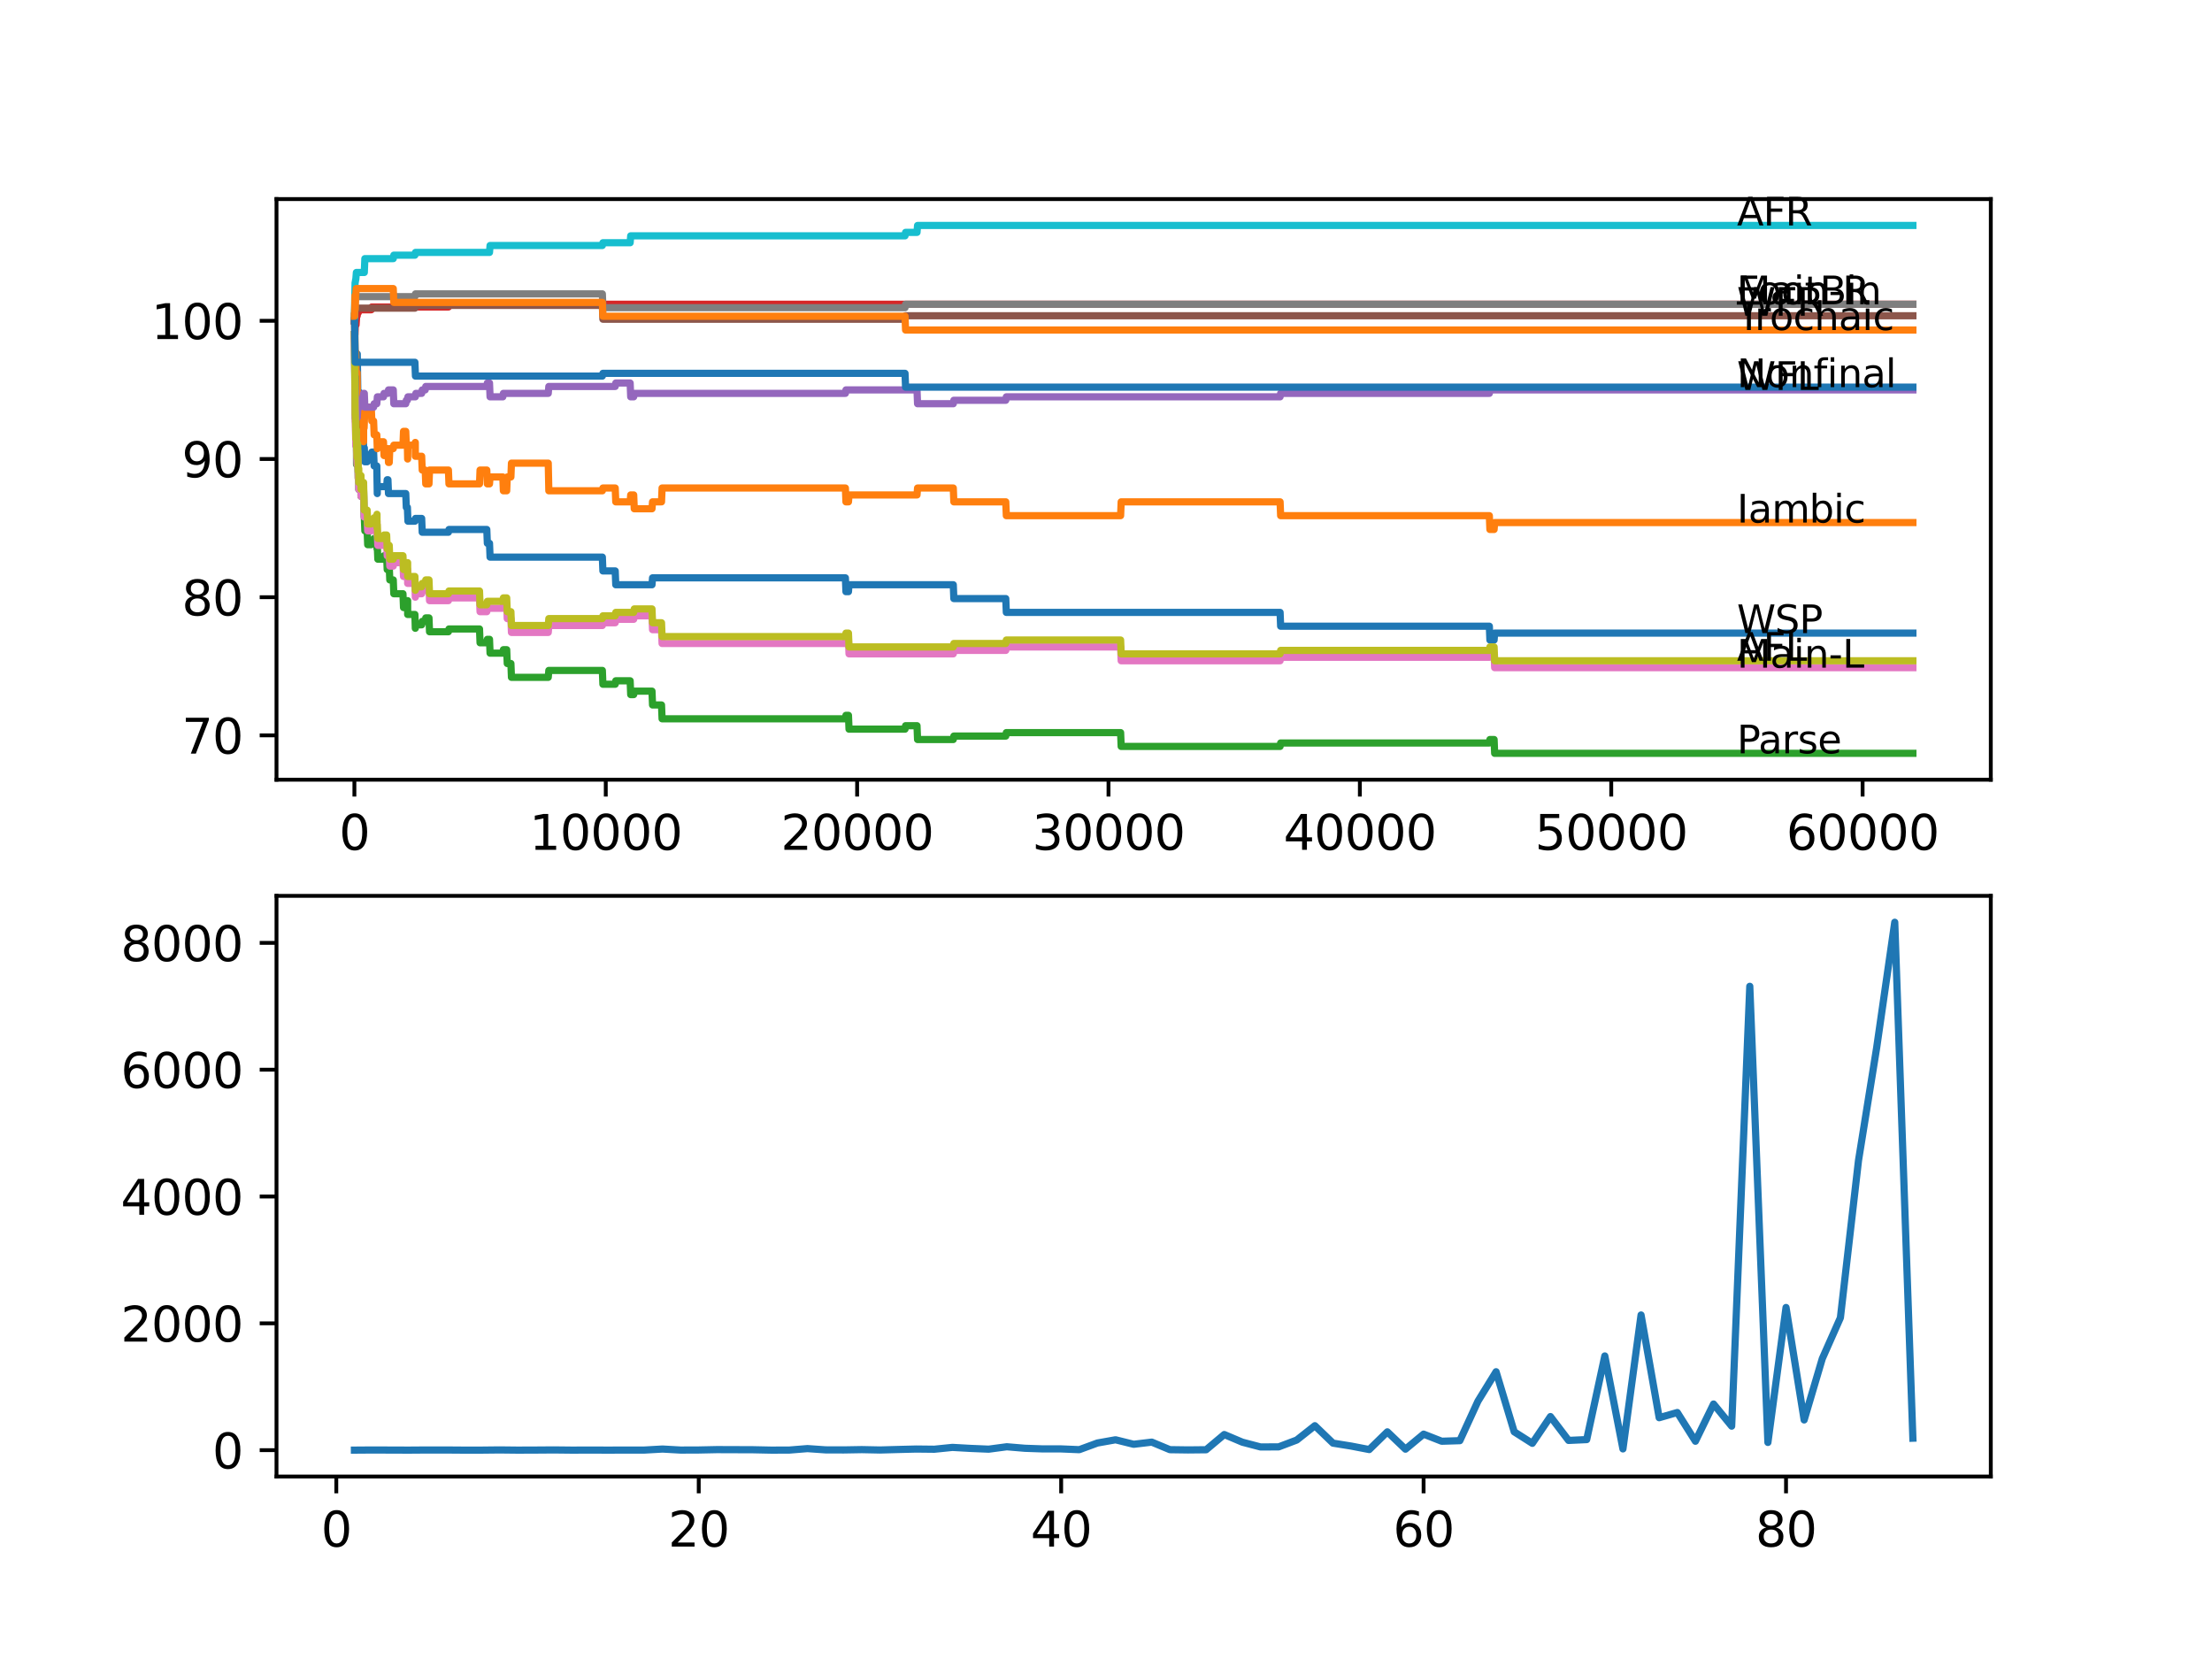 <?xml version="1.0" encoding="utf-8" standalone="no"?>
<!DOCTYPE svg PUBLIC "-//W3C//DTD SVG 1.1//EN"
  "http://www.w3.org/Graphics/SVG/1.1/DTD/svg11.dtd">
<svg xmlns:xlink="http://www.w3.org/1999/xlink" width="460.8pt" height="345.6pt" viewBox="0 0 460.8 345.6" xmlns="http://www.w3.org/2000/svg" version="1.1">
 <defs>
  <style type="text/css">*{stroke-linejoin: round; stroke-linecap: butt}</style>
 </defs>
 <g id="figure_1">
  <g id="patch_1">
   <path d="M 0 345.6 
L 460.8 345.6 
L 460.8 0 
L 0 0 
z
" style="fill: #ffffff"/>
  </g>
  <g id="axes_1">
   <g id="patch_2">
    <path d="M 57.6 162.432 
L 414.72 162.432 
L 414.72 41.472 
L 57.6 41.472 
z
" style="fill: #ffffff"/>
   </g>
   <g id="matplotlib.axis_1">
    <g id="xtick_1">
     <g id="line2d_1">
      <defs>
       <path id="m83207aaf78" d="M 0 0 
L 0 3.5 
" style="stroke: #000000; stroke-width: 0.8"/>
      </defs>
      <g>
       <use xlink:href="#m83207aaf78" x="73.827" y="162.432" style="stroke: #000000; stroke-width: 0.8"/>
      </g>
     </g>
     <g id="text_1">
      <!-- 0 -->
      <g transform="translate(70.646 177.03)scale(0.1 -0.1)">
       <defs>
        <path id="DejaVuSans-30" d="M 2034 4250 
Q 1547 4250 1301 3770 
Q 1056 3291 1056 2328 
Q 1056 1369 1301 889 
Q 1547 409 2034 409 
Q 2525 409 2770 889 
Q 3016 1369 3016 2328 
Q 3016 3291 2770 3770 
Q 2525 4250 2034 4250 
z
M 2034 4750 
Q 2819 4750 3233 4129 
Q 3647 3509 3647 2328 
Q 3647 1150 3233 529 
Q 2819 -91 2034 -91 
Q 1250 -91 836 529 
Q 422 1150 422 2328 
Q 422 3509 836 4129 
Q 1250 4750 2034 4750 
z
" transform="scale(0.016)"/>
       </defs>
       <use xlink:href="#DejaVuSans-30"/>
      </g>
     </g>
    </g>
    <g id="xtick_2">
     <g id="line2d_2">
      <g>
       <use xlink:href="#m83207aaf78" x="126.192" y="162.432" style="stroke: #000000; stroke-width: 0.8"/>
      </g>
     </g>
     <g id="text_2">
      <!-- 10000 -->
      <g transform="translate(110.286 177.03)scale(0.1 -0.1)">
       <defs>
        <path id="DejaVuSans-31" d="M 794 531 
L 1825 531 
L 1825 4091 
L 703 3866 
L 703 4441 
L 1819 4666 
L 2450 4666 
L 2450 531 
L 3481 531 
L 3481 0 
L 794 0 
L 794 531 
z
" transform="scale(0.016)"/>
       </defs>
       <use xlink:href="#DejaVuSans-31"/>
       <use xlink:href="#DejaVuSans-30" x="63.623"/>
       <use xlink:href="#DejaVuSans-30" x="127.246"/>
       <use xlink:href="#DejaVuSans-30" x="190.869"/>
       <use xlink:href="#DejaVuSans-30" x="254.492"/>
      </g>
     </g>
    </g>
    <g id="xtick_3">
     <g id="line2d_3">
      <g>
       <use xlink:href="#m83207aaf78" x="178.556" y="162.432" style="stroke: #000000; stroke-width: 0.8"/>
      </g>
     </g>
     <g id="text_3">
      <!-- 20000 -->
      <g transform="translate(162.65 177.03)scale(0.1 -0.1)">
       <defs>
        <path id="DejaVuSans-32" d="M 1228 531 
L 3431 531 
L 3431 0 
L 469 0 
L 469 531 
Q 828 903 1448 1529 
Q 2069 2156 2228 2338 
Q 2531 2678 2651 2914 
Q 2772 3150 2772 3378 
Q 2772 3750 2511 3984 
Q 2250 4219 1831 4219 
Q 1534 4219 1204 4116 
Q 875 4013 500 3803 
L 500 4441 
Q 881 4594 1212 4672 
Q 1544 4750 1819 4750 
Q 2544 4750 2975 4387 
Q 3406 4025 3406 3419 
Q 3406 3131 3298 2873 
Q 3191 2616 2906 2266 
Q 2828 2175 2409 1742 
Q 1991 1309 1228 531 
z
" transform="scale(0.016)"/>
       </defs>
       <use xlink:href="#DejaVuSans-32"/>
       <use xlink:href="#DejaVuSans-30" x="63.623"/>
       <use xlink:href="#DejaVuSans-30" x="127.246"/>
       <use xlink:href="#DejaVuSans-30" x="190.869"/>
       <use xlink:href="#DejaVuSans-30" x="254.492"/>
      </g>
     </g>
    </g>
    <g id="xtick_4">
     <g id="line2d_4">
      <g>
       <use xlink:href="#m83207aaf78" x="230.921" y="162.432" style="stroke: #000000; stroke-width: 0.8"/>
      </g>
     </g>
     <g id="text_4">
      <!-- 30000 -->
      <g transform="translate(215.015 177.03)scale(0.1 -0.1)">
       <defs>
        <path id="DejaVuSans-33" d="M 2597 2516 
Q 3050 2419 3304 2112 
Q 3559 1806 3559 1356 
Q 3559 666 3084 287 
Q 2609 -91 1734 -91 
Q 1441 -91 1130 -33 
Q 819 25 488 141 
L 488 750 
Q 750 597 1062 519 
Q 1375 441 1716 441 
Q 2309 441 2620 675 
Q 2931 909 2931 1356 
Q 2931 1769 2642 2001 
Q 2353 2234 1838 2234 
L 1294 2234 
L 1294 2753 
L 1863 2753 
Q 2328 2753 2575 2939 
Q 2822 3125 2822 3475 
Q 2822 3834 2567 4026 
Q 2313 4219 1838 4219 
Q 1578 4219 1281 4162 
Q 984 4106 628 3988 
L 628 4550 
Q 988 4650 1302 4700 
Q 1616 4750 1894 4750 
Q 2613 4750 3031 4423 
Q 3450 4097 3450 3541 
Q 3450 3153 3228 2886 
Q 3006 2619 2597 2516 
z
" transform="scale(0.016)"/>
       </defs>
       <use xlink:href="#DejaVuSans-33"/>
       <use xlink:href="#DejaVuSans-30" x="63.623"/>
       <use xlink:href="#DejaVuSans-30" x="127.246"/>
       <use xlink:href="#DejaVuSans-30" x="190.869"/>
       <use xlink:href="#DejaVuSans-30" x="254.492"/>
      </g>
     </g>
    </g>
    <g id="xtick_5">
     <g id="line2d_5">
      <g>
       <use xlink:href="#m83207aaf78" x="283.285" y="162.432" style="stroke: #000000; stroke-width: 0.8"/>
      </g>
     </g>
     <g id="text_5">
      <!-- 40000 -->
      <g transform="translate(267.379 177.03)scale(0.1 -0.1)">
       <defs>
        <path id="DejaVuSans-34" d="M 2419 4116 
L 825 1625 
L 2419 1625 
L 2419 4116 
z
M 2253 4666 
L 3047 4666 
L 3047 1625 
L 3713 1625 
L 3713 1100 
L 3047 1100 
L 3047 0 
L 2419 0 
L 2419 1100 
L 313 1100 
L 313 1709 
L 2253 4666 
z
" transform="scale(0.016)"/>
       </defs>
       <use xlink:href="#DejaVuSans-34"/>
       <use xlink:href="#DejaVuSans-30" x="63.623"/>
       <use xlink:href="#DejaVuSans-30" x="127.246"/>
       <use xlink:href="#DejaVuSans-30" x="190.869"/>
       <use xlink:href="#DejaVuSans-30" x="254.492"/>
      </g>
     </g>
    </g>
    <g id="xtick_6">
     <g id="line2d_6">
      <g>
       <use xlink:href="#m83207aaf78" x="335.65" y="162.432" style="stroke: #000000; stroke-width: 0.8"/>
      </g>
     </g>
     <g id="text_6">
      <!-- 50000 -->
      <g transform="translate(319.744 177.03)scale(0.1 -0.1)">
       <defs>
        <path id="DejaVuSans-35" d="M 691 4666 
L 3169 4666 
L 3169 4134 
L 1269 4134 
L 1269 2991 
Q 1406 3038 1543 3061 
Q 1681 3084 1819 3084 
Q 2600 3084 3056 2656 
Q 3513 2228 3513 1497 
Q 3513 744 3044 326 
Q 2575 -91 1722 -91 
Q 1428 -91 1123 -41 
Q 819 9 494 109 
L 494 744 
Q 775 591 1075 516 
Q 1375 441 1709 441 
Q 2250 441 2565 725 
Q 2881 1009 2881 1497 
Q 2881 1984 2565 2268 
Q 2250 2553 1709 2553 
Q 1456 2553 1204 2497 
Q 953 2441 691 2322 
L 691 4666 
z
" transform="scale(0.016)"/>
       </defs>
       <use xlink:href="#DejaVuSans-35"/>
       <use xlink:href="#DejaVuSans-30" x="63.623"/>
       <use xlink:href="#DejaVuSans-30" x="127.246"/>
       <use xlink:href="#DejaVuSans-30" x="190.869"/>
       <use xlink:href="#DejaVuSans-30" x="254.492"/>
      </g>
     </g>
    </g>
    <g id="xtick_7">
     <g id="line2d_7">
      <g>
       <use xlink:href="#m83207aaf78" x="388.014" y="162.432" style="stroke: #000000; stroke-width: 0.8"/>
      </g>
     </g>
     <g id="text_7">
      <!-- 60000 -->
      <g transform="translate(372.108 177.03)scale(0.1 -0.1)">
       <defs>
        <path id="DejaVuSans-36" d="M 2113 2584 
Q 1688 2584 1439 2293 
Q 1191 2003 1191 1497 
Q 1191 994 1439 701 
Q 1688 409 2113 409 
Q 2538 409 2786 701 
Q 3034 994 3034 1497 
Q 3034 2003 2786 2293 
Q 2538 2584 2113 2584 
z
M 3366 4563 
L 3366 3988 
Q 3128 4100 2886 4159 
Q 2644 4219 2406 4219 
Q 1781 4219 1451 3797 
Q 1122 3375 1075 2522 
Q 1259 2794 1537 2939 
Q 1816 3084 2150 3084 
Q 2853 3084 3261 2657 
Q 3669 2231 3669 1497 
Q 3669 778 3244 343 
Q 2819 -91 2113 -91 
Q 1303 -91 875 529 
Q 447 1150 447 2328 
Q 447 3434 972 4092 
Q 1497 4750 2381 4750 
Q 2619 4750 2861 4703 
Q 3103 4656 3366 4563 
z
" transform="scale(0.016)"/>
       </defs>
       <use xlink:href="#DejaVuSans-36"/>
       <use xlink:href="#DejaVuSans-30" x="63.623"/>
       <use xlink:href="#DejaVuSans-30" x="127.246"/>
       <use xlink:href="#DejaVuSans-30" x="190.869"/>
       <use xlink:href="#DejaVuSans-30" x="254.492"/>
      </g>
     </g>
    </g>
   </g>
   <g id="matplotlib.axis_2">
    <g id="ytick_1">
     <g id="line2d_8">
      <defs>
       <path id="m2ca519c898" d="M 0 0 
L -3.5 0 
" style="stroke: #000000; stroke-width: 0.8"/>
      </defs>
      <g>
       <use xlink:href="#m2ca519c898" x="57.6" y="153.192" style="stroke: #000000; stroke-width: 0.8"/>
      </g>
     </g>
     <g id="text_8">
      <!-- 70 -->
      <g transform="translate(37.875 156.991)scale(0.1 -0.1)">
       <defs>
        <path id="DejaVuSans-37" d="M 525 4666 
L 3525 4666 
L 3525 4397 
L 1831 0 
L 1172 0 
L 2766 4134 
L 525 4134 
L 525 4666 
z
" transform="scale(0.016)"/>
       </defs>
       <use xlink:href="#DejaVuSans-37"/>
       <use xlink:href="#DejaVuSans-30" x="63.623"/>
      </g>
     </g>
    </g>
    <g id="ytick_2">
     <g id="line2d_9">
      <g>
       <use xlink:href="#m2ca519c898" x="57.6" y="124.405" style="stroke: #000000; stroke-width: 0.8"/>
      </g>
     </g>
     <g id="text_9">
      <!-- 80 -->
      <g transform="translate(37.875 128.205)scale(0.1 -0.1)">
       <defs>
        <path id="DejaVuSans-38" d="M 2034 2216 
Q 1584 2216 1326 1975 
Q 1069 1734 1069 1313 
Q 1069 891 1326 650 
Q 1584 409 2034 409 
Q 2484 409 2743 651 
Q 3003 894 3003 1313 
Q 3003 1734 2745 1975 
Q 2488 2216 2034 2216 
z
M 1403 2484 
Q 997 2584 770 2862 
Q 544 3141 544 3541 
Q 544 4100 942 4425 
Q 1341 4750 2034 4750 
Q 2731 4750 3128 4425 
Q 3525 4100 3525 3541 
Q 3525 3141 3298 2862 
Q 3072 2584 2669 2484 
Q 3125 2378 3379 2068 
Q 3634 1759 3634 1313 
Q 3634 634 3220 271 
Q 2806 -91 2034 -91 
Q 1263 -91 848 271 
Q 434 634 434 1313 
Q 434 1759 690 2068 
Q 947 2378 1403 2484 
z
M 1172 3481 
Q 1172 3119 1398 2916 
Q 1625 2713 2034 2713 
Q 2441 2713 2670 2916 
Q 2900 3119 2900 3481 
Q 2900 3844 2670 4047 
Q 2441 4250 2034 4250 
Q 1625 4250 1398 4047 
Q 1172 3844 1172 3481 
z
" transform="scale(0.016)"/>
       </defs>
       <use xlink:href="#DejaVuSans-38"/>
       <use xlink:href="#DejaVuSans-30" x="63.623"/>
      </g>
     </g>
    </g>
    <g id="ytick_3">
     <g id="line2d_10">
      <g>
       <use xlink:href="#m2ca519c898" x="57.6" y="95.619" style="stroke: #000000; stroke-width: 0.8"/>
      </g>
     </g>
     <g id="text_10">
      <!-- 90 -->
      <g transform="translate(37.875 99.418)scale(0.1 -0.1)">
       <defs>
        <path id="DejaVuSans-39" d="M 703 97 
L 703 672 
Q 941 559 1184 500 
Q 1428 441 1663 441 
Q 2288 441 2617 861 
Q 2947 1281 2994 2138 
Q 2813 1869 2534 1725 
Q 2256 1581 1919 1581 
Q 1219 1581 811 2004 
Q 403 2428 403 3163 
Q 403 3881 828 4315 
Q 1253 4750 1959 4750 
Q 2769 4750 3195 4129 
Q 3622 3509 3622 2328 
Q 3622 1225 3098 567 
Q 2575 -91 1691 -91 
Q 1453 -91 1209 -44 
Q 966 3 703 97 
z
M 1959 2075 
Q 2384 2075 2632 2365 
Q 2881 2656 2881 3163 
Q 2881 3666 2632 3958 
Q 2384 4250 1959 4250 
Q 1534 4250 1286 3958 
Q 1038 3666 1038 3163 
Q 1038 2656 1286 2365 
Q 1534 2075 1959 2075 
z
" transform="scale(0.016)"/>
       </defs>
       <use xlink:href="#DejaVuSans-39"/>
       <use xlink:href="#DejaVuSans-30" x="63.623"/>
      </g>
     </g>
    </g>
    <g id="ytick_4">
     <g id="line2d_11">
      <g>
       <use xlink:href="#m2ca519c898" x="57.6" y="66.833" style="stroke: #000000; stroke-width: 0.8"/>
      </g>
     </g>
     <g id="text_11">
      <!-- 100 -->
      <g transform="translate(31.512 70.632)scale(0.1 -0.1)">
       <use xlink:href="#DejaVuSans-31"/>
       <use xlink:href="#DejaVuSans-30" x="63.623"/>
       <use xlink:href="#DejaVuSans-30" x="127.246"/>
      </g>
     </g>
    </g>
   </g>
   <g id="line2d_12">
    <path d="M 73.833 69.711 
L 73.88 69.711 
L 74 76.332 
L 74.1 76.332 
L 74.126 73.454 
L 74.21 75.756 
L 74.252 75.756 
L 74.377 73.741 
L 74.424 73.741 
L 74.55 82.377 
L 74.66 82.377 
L 74.775 81.802 
L 74.969 81.802 
L 75.084 84.68 
L 75.116 84.68 
L 75.231 87.559 
L 75.482 87.559 
L 75.597 90.437 
L 75.639 90.437 
L 75.755 93.316 
L 75.891 93.316 
L 76.006 96.195 
L 76.482 96.195 
L 76.598 94.755 
L 77.341 94.755 
L 77.456 94.18 
L 77.828 94.18 
L 77.943 97.058 
L 78.493 97.058 
L 78.593 102.816 
L 78.608 101.376 
L 80.546 101.376 
L 80.661 99.937 
L 80.813 99.937 
L 80.928 102.816 
L 84.526 102.816 
L 84.641 105.694 
L 84.866 105.694 
L 84.981 108.573 
L 86.432 108.573 
L 86.547 107.997 
L 87.84 107.997 
L 87.955 110.876 
L 93.412 110.876 
L 93.527 110.3 
L 101.408 110.3 
L 101.523 113.179 
L 101.973 113.179 
L 102.089 116.057 
L 125.48 116.057 
L 125.595 118.936 
L 128.161 118.936 
L 128.276 121.815 
L 135.822 121.815 
L 135.937 120.375 
L 176.111 120.375 
L 176.226 123.254 
L 176.75 123.254 
L 176.865 121.815 
L 198.586 121.815 
L 198.701 124.693 
L 209.52 124.693 
L 209.635 127.572 
L 266.665 127.572 
L 266.78 130.45 
L 310.258 130.45 
L 310.374 133.329 
L 311.248 133.329 
L 311.363 131.89 
L 398.487 131.89 
L 398.487 131.89 
" clip-path="url(#pcefc996913)" style="fill: none; stroke: #1f77b4; stroke-width: 1.5; stroke-linecap: square"/>
   </g>
   <g id="line2d_13">
    <path d="M 73.833 66.833 
L 73.864 65.393 
L 73.901 71.151 
L 73.927 68.272 
L 73.979 76.908 
L 74.042 73.31 
L 74.1 73.31 
L 74.22 79.067 
L 74.252 79.067 
L 74.257 81.946 
L 74.273 77.628 
L 74.356 77.628 
L 74.398 77.628 
L 74.508 89.142 
L 74.524 86.263 
L 74.566 86.263 
L 74.66 83.385 
L 74.676 86.263 
L 74.739 86.263 
L 74.854 83.385 
L 74.969 83.385 
L 75.084 86.263 
L 75.116 86.263 
L 75.199 89.142 
L 75.226 86.263 
L 75.482 86.263 
L 75.597 89.142 
L 75.639 89.142 
L 75.744 92.021 
L 75.749 89.142 
L 75.849 89.142 
L 75.964 86.263 
L 76.482 86.263 
L 76.598 84.824 
L 77.341 84.824 
L 77.456 87.703 
L 77.828 87.703 
L 77.943 90.581 
L 78.493 90.581 
L 78.593 93.46 
L 78.603 92.021 
L 79.886 92.021 
L 80.001 94.899 
L 80.546 94.899 
L 80.661 93.46 
L 80.813 93.46 
L 80.928 96.339 
L 81.085 96.339 
L 81.2 93.46 
L 81.923 93.46 
L 82.038 92.74 
L 83.944 92.74 
L 84.06 89.862 
L 84.526 89.862 
L 84.641 92.74 
L 84.866 92.74 
L 84.918 95.619 
L 84.976 92.74 
L 86.432 92.74 
L 86.515 92.165 
L 86.521 95.043 
L 87.84 95.043 
L 87.955 97.922 
L 88.579 97.922 
L 88.694 100.801 
L 89.364 100.801 
L 89.479 97.922 
L 93.412 97.922 
L 93.527 100.801 
L 99.889 100.801 
L 100.004 97.922 
L 101.408 97.922 
L 101.523 100.801 
L 101.973 100.801 
L 102.089 99.361 
L 104.749 99.361 
L 104.864 102.24 
L 105.555 102.24 
L 105.67 99.361 
L 106.43 99.361 
L 106.545 96.483 
L 114.211 96.483 
L 114.331 102.24 
L 125.48 102.24 
L 125.595 101.664 
L 128.161 101.664 
L 128.276 104.543 
L 131.271 104.543 
L 131.387 103.103 
L 132.01 103.103 
L 132.125 105.982 
L 135.822 105.982 
L 135.937 104.543 
L 137.806 104.543 
L 137.922 101.664 
L 176.111 101.664 
L 176.226 104.543 
L 176.75 104.543 
L 176.865 103.103 
L 191.03 103.103 
L 191.145 101.664 
L 198.586 101.664 
L 198.701 104.543 
L 209.52 104.543 
L 209.635 107.421 
L 233.445 107.421 
L 233.56 104.543 
L 266.665 104.543 
L 266.78 107.421 
L 310.258 107.421 
L 310.374 110.3 
L 311.248 110.3 
L 311.363 108.861 
L 398.487 108.861 
L 398.487 108.861 
" clip-path="url(#pcefc996913)" style="fill: none; stroke: #ff7f0e; stroke-width: 1.5; stroke-linecap: square"/>
   </g>
   <g id="line2d_14">
    <path d="M 73.833 69.711 
L 73.927 80.506 
L 73.958 79.211 
L 73.969 79.211 
L 73.979 78.491 
L 74.011 87.127 
L 74.021 87.127 
L 74.11 87.127 
L 74.173 92.884 
L 74.225 91.589 
L 74.252 91.589 
L 74.257 91.013 
L 74.273 96.77 
L 74.314 96.77 
L 74.398 96.77 
L 74.508 93.892 
L 74.629 99.649 
L 74.66 99.649 
L 74.739 99.073 
L 74.744 101.952 
L 74.749 101.952 
L 74.969 101.952 
L 75.084 101.232 
L 75.116 101.232 
L 75.199 100.513 
L 75.205 103.391 
L 75.21 103.391 
L 75.482 103.391 
L 75.597 102.672 
L 75.639 102.672 
L 75.744 101.952 
L 75.864 107.709 
L 75.891 107.709 
L 76.006 110.588 
L 76.482 110.588 
L 76.598 113.467 
L 77.341 113.467 
L 77.456 112.891 
L 77.828 112.891 
L 77.943 112.171 
L 78.493 112.171 
L 78.535 111.451 
L 78.54 114.33 
L 78.593 113.61 
L 78.708 116.489 
L 79.886 116.489 
L 80.001 115.769 
L 80.546 115.769 
L 80.661 118.648 
L 80.813 118.648 
L 80.928 117.928 
L 81.085 117.928 
L 81.2 120.807 
L 81.923 120.807 
L 82.038 123.686 
L 83.944 123.686 
L 84.06 126.564 
L 84.526 126.564 
L 84.641 125.845 
L 84.866 125.845 
L 84.918 125.125 
L 84.924 128.004 
L 84.96 128.004 
L 86.432 128.004 
L 86.515 130.882 
L 86.542 130.163 
L 87.84 130.163 
L 87.955 129.443 
L 88.579 129.443 
L 88.694 128.723 
L 89.364 128.723 
L 89.479 131.602 
L 93.412 131.602 
L 93.527 131.026 
L 99.889 131.026 
L 100.004 133.905 
L 101.408 133.905 
L 101.523 133.185 
L 101.973 133.185 
L 102.089 136.064 
L 104.749 136.064 
L 104.864 135.344 
L 105.555 135.344 
L 105.67 138.223 
L 106.43 138.223 
L 106.545 141.101 
L 114.211 141.101 
L 114.331 139.662 
L 125.48 139.662 
L 125.595 142.541 
L 128.161 142.541 
L 128.276 141.821 
L 131.271 141.821 
L 131.387 144.7 
L 132.01 144.7 
L 132.125 143.98 
L 135.822 143.98 
L 135.937 146.859 
L 137.806 146.859 
L 137.922 149.737 
L 176.111 149.737 
L 176.226 149.018 
L 176.75 149.018 
L 176.865 151.896 
L 188.532 151.896 
L 188.647 151.177 
L 191.03 151.177 
L 191.145 154.055 
L 198.586 154.055 
L 198.701 153.336 
L 209.52 153.336 
L 209.635 152.616 
L 233.445 152.616 
L 233.56 155.495 
L 266.665 155.495 
L 266.78 154.775 
L 310.258 154.775 
L 310.374 154.055 
L 311.248 154.055 
L 311.363 156.934 
L 398.487 156.934 
L 398.487 156.934 
" clip-path="url(#pcefc996913)" style="fill: none; stroke: #2ca02c; stroke-width: 1.5; stroke-linecap: square"/>
   </g>
   <g id="line2d_15">
    <path d="M 73.833 66.833 
L 73.901 66.833 
L 73.927 69.711 
L 74.011 67.696 
L 74.173 67.696 
L 74.299 65.825 
L 74.398 65.825 
L 74.513 65.106 
L 74.66 65.106 
L 74.775 64.53 
L 77.341 64.53 
L 77.456 63.954 
L 93.412 63.954 
L 93.527 63.378 
L 398.487 63.378 
L 398.487 63.378 
" clip-path="url(#pcefc996913)" style="fill: none; stroke: #d62728; stroke-width: 1.5; stroke-linecap: square"/>
   </g>
   <g id="line2d_16">
    <path d="M 73.833 69.711 
L 73.964 81.226 
L 73.985 81.226 
L 74.1 84.104 
L 74.126 84.104 
L 74.241 86.983 
L 74.424 86.983 
L 74.55 84.824 
L 74.969 84.824 
L 75.084 84.104 
L 75.116 84.104 
L 75.231 83.385 
L 75.482 83.385 
L 75.597 82.665 
L 75.639 82.665 
L 75.755 81.946 
L 75.891 81.946 
L 76.006 84.824 
L 77.828 84.824 
L 77.943 84.104 
L 78.493 84.104 
L 78.614 82.665 
L 79.886 82.665 
L 80.001 81.946 
L 80.813 81.946 
L 80.928 81.226 
L 81.923 81.226 
L 82.038 84.104 
L 84.526 84.104 
L 84.641 83.385 
L 84.866 83.385 
L 84.981 82.665 
L 86.515 82.665 
L 86.631 81.946 
L 87.84 81.946 
L 87.955 81.226 
L 88.579 81.226 
L 88.694 80.506 
L 101.408 80.506 
L 101.523 79.787 
L 101.973 79.787 
L 102.089 82.665 
L 104.749 82.665 
L 104.864 81.946 
L 114.211 81.946 
L 114.331 80.506 
L 128.161 80.506 
L 128.276 79.787 
L 131.271 79.787 
L 131.387 82.665 
L 132.01 82.665 
L 132.125 81.946 
L 176.111 81.946 
L 176.226 81.226 
L 191.03 81.226 
L 191.145 84.104 
L 198.586 84.104 
L 198.701 83.385 
L 209.52 83.385 
L 209.635 82.665 
L 266.665 82.665 
L 266.78 81.946 
L 310.258 81.946 
L 310.374 81.226 
L 398.487 81.226 
L 398.487 81.226 
" clip-path="url(#pcefc996913)" style="fill: none; stroke: #9467bd; stroke-width: 1.5; stroke-linecap: square"/>
   </g>
   <g id="line2d_17">
    <path d="M 73.833 66.833 
L 73.864 66.833 
L 73.99 64.194 
L 86.432 64.194 
L 86.547 63.618 
L 125.48 63.618 
L 125.595 66.497 
L 188.532 66.497 
L 188.647 65.777 
L 398.487 65.777 
L 398.487 65.777 
" clip-path="url(#pcefc996913)" style="fill: none; stroke: #8c564b; stroke-width: 1.5; stroke-linecap: square"/>
   </g>
   <g id="line2d_18">
    <path d="M 73.833 69.711 
L 73.859 69.711 
L 73.985 87.847 
L 74 87.127 
L 74.006 87.127 
L 74.126 92.884 
L 74.173 92.884 
L 74.257 91.013 
L 74.262 93.892 
L 74.267 93.892 
L 74.383 96.77 
L 74.398 96.77 
L 74.508 93.892 
L 74.629 99.649 
L 74.66 99.649 
L 74.739 99.073 
L 74.744 101.952 
L 74.749 101.952 
L 74.969 101.952 
L 75.084 101.232 
L 75.116 101.232 
L 75.199 100.513 
L 75.205 103.391 
L 75.21 103.391 
L 75.482 103.391 
L 75.597 102.672 
L 75.639 102.672 
L 75.744 101.952 
L 75.864 107.709 
L 76.482 107.709 
L 76.598 110.588 
L 77.341 110.588 
L 77.456 110.012 
L 77.828 110.012 
L 77.943 109.293 
L 78.493 109.293 
L 78.535 108.573 
L 78.54 111.451 
L 78.593 110.732 
L 78.708 113.61 
L 79.886 113.61 
L 80.001 112.891 
L 80.546 112.891 
L 80.661 115.769 
L 80.813 115.769 
L 80.928 115.05 
L 81.085 115.05 
L 81.2 117.928 
L 81.923 117.928 
L 82.038 117.209 
L 83.944 117.209 
L 84.06 120.087 
L 84.526 120.087 
L 84.641 119.368 
L 84.866 119.368 
L 84.918 118.648 
L 84.924 121.527 
L 84.96 121.527 
L 86.432 121.527 
L 86.515 124.405 
L 86.542 123.686 
L 87.84 123.686 
L 87.955 122.966 
L 88.579 122.966 
L 88.694 122.246 
L 89.364 122.246 
L 89.479 125.125 
L 93.412 125.125 
L 93.527 124.549 
L 99.889 124.549 
L 100.004 127.428 
L 101.408 127.428 
L 101.523 126.708 
L 104.749 126.708 
L 104.864 125.989 
L 105.555 125.989 
L 105.67 128.867 
L 106.43 128.867 
L 106.545 131.746 
L 114.211 131.746 
L 114.331 130.306 
L 125.48 130.306 
L 125.595 129.731 
L 128.161 129.731 
L 128.276 129.011 
L 132.01 129.011 
L 132.125 128.291 
L 135.822 128.291 
L 135.937 131.17 
L 137.806 131.17 
L 137.922 134.049 
L 176.111 134.049 
L 176.226 133.329 
L 176.75 133.329 
L 176.865 136.208 
L 198.586 136.208 
L 198.701 135.488 
L 209.52 135.488 
L 209.635 134.768 
L 233.445 134.768 
L 233.56 137.647 
L 266.665 137.647 
L 266.78 136.927 
L 310.258 136.927 
L 310.374 136.208 
L 311.248 136.208 
L 311.363 139.086 
L 398.487 139.086 
L 398.487 139.086 
" clip-path="url(#pcefc996913)" style="fill: none; stroke: #e377c2; stroke-width: 1.5; stroke-linecap: square"/>
   </g>
   <g id="line2d_19">
    <path d="M 73.833 65.873 
L 73.864 65.873 
L 74 61.795 
L 86.432 61.795 
L 86.547 61.219 
L 125.48 61.219 
L 125.595 64.098 
L 188.532 64.098 
L 188.647 63.378 
L 398.487 63.378 
L 398.487 63.378 
" clip-path="url(#pcefc996913)" style="fill: none; stroke: #7f7f7f; stroke-width: 1.5; stroke-linecap: square"/>
   </g>
   <g id="line2d_20">
    <path d="M 73.833 69.711 
L 73.859 69.711 
L 73.985 86.407 
L 73.995 85.688 
L 74.006 85.688 
L 74.126 91.445 
L 74.173 91.445 
L 74.257 89.574 
L 74.262 92.453 
L 74.267 92.453 
L 74.383 95.331 
L 74.398 95.331 
L 74.508 92.453 
L 74.629 98.21 
L 74.66 98.21 
L 74.739 97.634 
L 74.744 100.513 
L 74.749 100.513 
L 74.969 100.513 
L 75.084 99.793 
L 75.116 99.793 
L 75.199 99.073 
L 75.205 101.952 
L 75.21 101.952 
L 75.482 101.952 
L 75.597 101.232 
L 75.639 101.232 
L 75.744 100.513 
L 75.864 106.27 
L 76.482 106.27 
L 76.598 109.149 
L 77.341 109.149 
L 77.456 108.573 
L 77.828 108.573 
L 77.943 107.853 
L 78.493 107.853 
L 78.535 107.134 
L 78.54 110.012 
L 78.593 109.293 
L 78.708 112.171 
L 79.886 112.171 
L 80.001 111.451 
L 80.546 111.451 
L 80.661 114.33 
L 80.813 114.33 
L 80.928 113.61 
L 81.085 113.61 
L 81.2 116.489 
L 81.923 116.489 
L 82.038 115.769 
L 83.944 115.769 
L 84.06 118.648 
L 84.526 118.648 
L 84.641 117.928 
L 84.866 117.928 
L 84.918 117.209 
L 84.924 120.087 
L 84.96 120.087 
L 86.432 120.087 
L 86.515 122.966 
L 86.542 122.246 
L 87.84 122.246 
L 87.955 121.527 
L 88.579 121.527 
L 88.694 120.807 
L 89.364 120.807 
L 89.479 123.686 
L 93.412 123.686 
L 93.527 123.11 
L 99.889 123.11 
L 100.004 125.989 
L 101.408 125.989 
L 101.523 125.269 
L 104.749 125.269 
L 104.864 124.549 
L 105.555 124.549 
L 105.67 127.428 
L 106.43 127.428 
L 106.545 130.306 
L 114.211 130.306 
L 114.331 128.867 
L 125.48 128.867 
L 125.595 128.291 
L 128.161 128.291 
L 128.276 127.572 
L 132.01 127.572 
L 132.125 126.852 
L 135.822 126.852 
L 135.937 129.731 
L 137.806 129.731 
L 137.922 132.609 
L 176.111 132.609 
L 176.226 131.89 
L 176.75 131.89 
L 176.865 134.768 
L 198.586 134.768 
L 198.701 134.049 
L 209.52 134.049 
L 209.635 133.329 
L 233.445 133.329 
L 233.56 136.208 
L 266.665 136.208 
L 266.78 135.488 
L 310.258 135.488 
L 310.374 134.768 
L 311.248 134.768 
L 311.363 137.647 
L 398.487 137.647 
L 398.487 137.647 
" clip-path="url(#pcefc996913)" style="fill: none; stroke: #bcbd22; stroke-width: 1.5; stroke-linecap: square"/>
   </g>
   <g id="line2d_21">
    <path d="M 73.833 65.873 
L 73.969 58.916 
L 73.985 58.916 
L 74.1 58.197 
L 74.126 58.197 
L 74.241 56.758 
L 75.891 56.758 
L 76.006 53.879 
L 81.923 53.879 
L 82.038 53.159 
L 86.432 53.159 
L 86.547 52.584 
L 101.973 52.584 
L 102.089 51.144 
L 125.48 51.144 
L 125.595 50.568 
L 131.271 50.568 
L 131.387 49.129 
L 188.532 49.129 
L 188.647 48.409 
L 191.03 48.409 
L 191.145 46.97 
L 398.487 46.97 
L 398.487 46.97 
" clip-path="url(#pcefc996913)" style="fill: none; stroke: #17becf; stroke-width: 1.5; stroke-linecap: square"/>
   </g>
   <g id="line2d_22">
    <path d="M 73.833 66.833 
L 73.864 66.833 
L 73.99 75.469 
L 86.432 75.469 
L 86.547 78.347 
L 125.48 78.347 
L 125.595 77.772 
L 188.532 77.772 
L 188.647 80.65 
L 398.487 80.65 
L 398.487 80.65 
" clip-path="url(#pcefc996913)" style="fill: none; stroke: #1f77b4; stroke-width: 1.5; stroke-linecap: square"/>
   </g>
   <g id="line2d_23">
    <path d="M 73.833 65.873 
L 73.848 65.873 
L 73.964 61.555 
L 73.985 61.555 
L 73.995 64.434 
L 74.095 61.555 
L 74.1 61.555 
L 74.215 60.116 
L 81.923 60.116 
L 82.038 62.995 
L 125.48 62.995 
L 125.595 65.873 
L 188.532 65.873 
L 188.647 68.752 
L 398.487 68.752 
L 398.487 68.752 
" clip-path="url(#pcefc996913)" style="fill: none; stroke: #ff7f0e; stroke-width: 1.5; stroke-linecap: square"/>
   </g>
   <g id="patch_3">
    <path d="M 57.6 162.432 
L 57.6 41.472 
" style="fill: none; stroke: #000000; stroke-width: 0.8; stroke-linejoin: miter; stroke-linecap: square"/>
   </g>
   <g id="patch_4">
    <path d="M 414.72 162.432 
L 414.72 41.472 
" style="fill: none; stroke: #000000; stroke-width: 0.8; stroke-linejoin: miter; stroke-linecap: square"/>
   </g>
   <g id="patch_5">
    <path d="M 57.6 162.432 
L 414.72 162.432 
" style="fill: none; stroke: #000000; stroke-width: 0.8; stroke-linejoin: miter; stroke-linecap: square"/>
   </g>
   <g id="patch_6">
    <path d="M 57.6 41.472 
L 414.72 41.472 
" style="fill: none; stroke: #000000; stroke-width: 0.8; stroke-linejoin: miter; stroke-linecap: square"/>
   </g>
   <g id="text_12">
    <!-- WSP -->
    <g transform="translate(361.832 131.89)scale(0.08 -0.08)">
     <defs>
      <path id="DejaVuSans-57" d="M 213 4666 
L 850 4666 
L 1831 722 
L 2809 4666 
L 3519 4666 
L 4500 722 
L 5478 4666 
L 6119 4666 
L 4947 0 
L 4153 0 
L 3169 4050 
L 2175 0 
L 1381 0 
L 213 4666 
z
" transform="scale(0.016)"/>
      <path id="DejaVuSans-53" d="M 3425 4513 
L 3425 3897 
Q 3066 4069 2747 4153 
Q 2428 4238 2131 4238 
Q 1616 4238 1336 4038 
Q 1056 3838 1056 3469 
Q 1056 3159 1242 3001 
Q 1428 2844 1947 2747 
L 2328 2669 
Q 3034 2534 3370 2195 
Q 3706 1856 3706 1288 
Q 3706 609 3251 259 
Q 2797 -91 1919 -91 
Q 1588 -91 1214 -16 
Q 841 59 441 206 
L 441 856 
Q 825 641 1194 531 
Q 1563 422 1919 422 
Q 2459 422 2753 634 
Q 3047 847 3047 1241 
Q 3047 1584 2836 1778 
Q 2625 1972 2144 2069 
L 1759 2144 
Q 1053 2284 737 2584 
Q 422 2884 422 3419 
Q 422 4038 858 4394 
Q 1294 4750 2059 4750 
Q 2388 4750 2728 4690 
Q 3069 4631 3425 4513 
z
" transform="scale(0.016)"/>
      <path id="DejaVuSans-50" d="M 1259 4147 
L 1259 2394 
L 2053 2394 
Q 2494 2394 2734 2622 
Q 2975 2850 2975 3272 
Q 2975 3691 2734 3919 
Q 2494 4147 2053 4147 
L 1259 4147 
z
M 628 4666 
L 2053 4666 
Q 2838 4666 3239 4311 
Q 3641 3956 3641 3272 
Q 3641 2581 3239 2228 
Q 2838 1875 2053 1875 
L 1259 1875 
L 1259 0 
L 628 0 
L 628 4666 
z
" transform="scale(0.016)"/>
     </defs>
     <use xlink:href="#DejaVuSans-57"/>
     <use xlink:href="#DejaVuSans-53" x="98.877"/>
     <use xlink:href="#DejaVuSans-50" x="162.354"/>
    </g>
   </g>
   <g id="text_13">
    <!-- Iambic -->
    <g transform="translate(361.832 108.861)scale(0.08 -0.08)">
     <defs>
      <path id="DejaVuSans-49" d="M 628 4666 
L 1259 4666 
L 1259 0 
L 628 0 
L 628 4666 
z
" transform="scale(0.016)"/>
      <path id="DejaVuSans-61" d="M 2194 1759 
Q 1497 1759 1228 1600 
Q 959 1441 959 1056 
Q 959 750 1161 570 
Q 1363 391 1709 391 
Q 2188 391 2477 730 
Q 2766 1069 2766 1631 
L 2766 1759 
L 2194 1759 
z
M 3341 1997 
L 3341 0 
L 2766 0 
L 2766 531 
Q 2569 213 2275 61 
Q 1981 -91 1556 -91 
Q 1019 -91 701 211 
Q 384 513 384 1019 
Q 384 1609 779 1909 
Q 1175 2209 1959 2209 
L 2766 2209 
L 2766 2266 
Q 2766 2663 2505 2880 
Q 2244 3097 1772 3097 
Q 1472 3097 1187 3025 
Q 903 2953 641 2809 
L 641 3341 
Q 956 3463 1253 3523 
Q 1550 3584 1831 3584 
Q 2591 3584 2966 3190 
Q 3341 2797 3341 1997 
z
" transform="scale(0.016)"/>
      <path id="DejaVuSans-6d" d="M 3328 2828 
Q 3544 3216 3844 3400 
Q 4144 3584 4550 3584 
Q 5097 3584 5394 3201 
Q 5691 2819 5691 2113 
L 5691 0 
L 5113 0 
L 5113 2094 
Q 5113 2597 4934 2840 
Q 4756 3084 4391 3084 
Q 3944 3084 3684 2787 
Q 3425 2491 3425 1978 
L 3425 0 
L 2847 0 
L 2847 2094 
Q 2847 2600 2669 2842 
Q 2491 3084 2119 3084 
Q 1678 3084 1418 2786 
Q 1159 2488 1159 1978 
L 1159 0 
L 581 0 
L 581 3500 
L 1159 3500 
L 1159 2956 
Q 1356 3278 1631 3431 
Q 1906 3584 2284 3584 
Q 2666 3584 2933 3390 
Q 3200 3197 3328 2828 
z
" transform="scale(0.016)"/>
      <path id="DejaVuSans-62" d="M 3116 1747 
Q 3116 2381 2855 2742 
Q 2594 3103 2138 3103 
Q 1681 3103 1420 2742 
Q 1159 2381 1159 1747 
Q 1159 1113 1420 752 
Q 1681 391 2138 391 
Q 2594 391 2855 752 
Q 3116 1113 3116 1747 
z
M 1159 2969 
Q 1341 3281 1617 3432 
Q 1894 3584 2278 3584 
Q 2916 3584 3314 3078 
Q 3713 2572 3713 1747 
Q 3713 922 3314 415 
Q 2916 -91 2278 -91 
Q 1894 -91 1617 61 
Q 1341 213 1159 525 
L 1159 0 
L 581 0 
L 581 4863 
L 1159 4863 
L 1159 2969 
z
" transform="scale(0.016)"/>
      <path id="DejaVuSans-69" d="M 603 3500 
L 1178 3500 
L 1178 0 
L 603 0 
L 603 3500 
z
M 603 4863 
L 1178 4863 
L 1178 4134 
L 603 4134 
L 603 4863 
z
" transform="scale(0.016)"/>
      <path id="DejaVuSans-63" d="M 3122 3366 
L 3122 2828 
Q 2878 2963 2633 3030 
Q 2388 3097 2138 3097 
Q 1578 3097 1268 2742 
Q 959 2388 959 1747 
Q 959 1106 1268 751 
Q 1578 397 2138 397 
Q 2388 397 2633 464 
Q 2878 531 3122 666 
L 3122 134 
Q 2881 22 2623 -34 
Q 2366 -91 2075 -91 
Q 1284 -91 818 406 
Q 353 903 353 1747 
Q 353 2603 823 3093 
Q 1294 3584 2113 3584 
Q 2378 3584 2631 3529 
Q 2884 3475 3122 3366 
z
" transform="scale(0.016)"/>
     </defs>
     <use xlink:href="#DejaVuSans-49"/>
     <use xlink:href="#DejaVuSans-61" x="29.492"/>
     <use xlink:href="#DejaVuSans-6d" x="90.771"/>
     <use xlink:href="#DejaVuSans-62" x="188.184"/>
     <use xlink:href="#DejaVuSans-69" x="251.66"/>
     <use xlink:href="#DejaVuSans-63" x="279.443"/>
    </g>
   </g>
   <g id="text_14">
    <!-- Parse -->
    <g transform="translate(361.832 156.934)scale(0.08 -0.08)">
     <defs>
      <path id="DejaVuSans-72" d="M 2631 2963 
Q 2534 3019 2420 3045 
Q 2306 3072 2169 3072 
Q 1681 3072 1420 2755 
Q 1159 2438 1159 1844 
L 1159 0 
L 581 0 
L 581 3500 
L 1159 3500 
L 1159 2956 
Q 1341 3275 1631 3429 
Q 1922 3584 2338 3584 
Q 2397 3584 2469 3576 
Q 2541 3569 2628 3553 
L 2631 2963 
z
" transform="scale(0.016)"/>
      <path id="DejaVuSans-73" d="M 2834 3397 
L 2834 2853 
Q 2591 2978 2328 3040 
Q 2066 3103 1784 3103 
Q 1356 3103 1142 2972 
Q 928 2841 928 2578 
Q 928 2378 1081 2264 
Q 1234 2150 1697 2047 
L 1894 2003 
Q 2506 1872 2764 1633 
Q 3022 1394 3022 966 
Q 3022 478 2636 193 
Q 2250 -91 1575 -91 
Q 1294 -91 989 -36 
Q 684 19 347 128 
L 347 722 
Q 666 556 975 473 
Q 1284 391 1588 391 
Q 1994 391 2212 530 
Q 2431 669 2431 922 
Q 2431 1156 2273 1281 
Q 2116 1406 1581 1522 
L 1381 1569 
Q 847 1681 609 1914 
Q 372 2147 372 2553 
Q 372 3047 722 3315 
Q 1072 3584 1716 3584 
Q 2034 3584 2315 3537 
Q 2597 3491 2834 3397 
z
" transform="scale(0.016)"/>
      <path id="DejaVuSans-65" d="M 3597 1894 
L 3597 1613 
L 953 1613 
Q 991 1019 1311 708 
Q 1631 397 2203 397 
Q 2534 397 2845 478 
Q 3156 559 3463 722 
L 3463 178 
Q 3153 47 2828 -22 
Q 2503 -91 2169 -91 
Q 1331 -91 842 396 
Q 353 884 353 1716 
Q 353 2575 817 3079 
Q 1281 3584 2069 3584 
Q 2775 3584 3186 3129 
Q 3597 2675 3597 1894 
z
M 3022 2063 
Q 3016 2534 2758 2815 
Q 2500 3097 2075 3097 
Q 1594 3097 1305 2825 
Q 1016 2553 972 2059 
L 3022 2063 
z
" transform="scale(0.016)"/>
     </defs>
     <use xlink:href="#DejaVuSans-50"/>
     <use xlink:href="#DejaVuSans-61" x="55.803"/>
     <use xlink:href="#DejaVuSans-72" x="117.082"/>
     <use xlink:href="#DejaVuSans-73" x="158.195"/>
     <use xlink:href="#DejaVuSans-65" x="210.295"/>
    </g>
   </g>
   <g id="text_15">
    <!-- FootBin -->
    <g transform="translate(361.832 63.378)scale(0.08 -0.08)">
     <defs>
      <path id="DejaVuSans-46" d="M 628 4666 
L 3309 4666 
L 3309 4134 
L 1259 4134 
L 1259 2759 
L 3109 2759 
L 3109 2228 
L 1259 2228 
L 1259 0 
L 628 0 
L 628 4666 
z
" transform="scale(0.016)"/>
      <path id="DejaVuSans-6f" d="M 1959 3097 
Q 1497 3097 1228 2736 
Q 959 2375 959 1747 
Q 959 1119 1226 758 
Q 1494 397 1959 397 
Q 2419 397 2687 759 
Q 2956 1122 2956 1747 
Q 2956 2369 2687 2733 
Q 2419 3097 1959 3097 
z
M 1959 3584 
Q 2709 3584 3137 3096 
Q 3566 2609 3566 1747 
Q 3566 888 3137 398 
Q 2709 -91 1959 -91 
Q 1206 -91 779 398 
Q 353 888 353 1747 
Q 353 2609 779 3096 
Q 1206 3584 1959 3584 
z
" transform="scale(0.016)"/>
      <path id="DejaVuSans-74" d="M 1172 4494 
L 1172 3500 
L 2356 3500 
L 2356 3053 
L 1172 3053 
L 1172 1153 
Q 1172 725 1289 603 
Q 1406 481 1766 481 
L 2356 481 
L 2356 0 
L 1766 0 
Q 1100 0 847 248 
Q 594 497 594 1153 
L 594 3053 
L 172 3053 
L 172 3500 
L 594 3500 
L 594 4494 
L 1172 4494 
z
" transform="scale(0.016)"/>
      <path id="DejaVuSans-42" d="M 1259 2228 
L 1259 519 
L 2272 519 
Q 2781 519 3026 730 
Q 3272 941 3272 1375 
Q 3272 1813 3026 2020 
Q 2781 2228 2272 2228 
L 1259 2228 
z
M 1259 4147 
L 1259 2741 
L 2194 2741 
Q 2656 2741 2882 2914 
Q 3109 3088 3109 3444 
Q 3109 3797 2882 3972 
Q 2656 4147 2194 4147 
L 1259 4147 
z
M 628 4666 
L 2241 4666 
Q 2963 4666 3353 4366 
Q 3744 4066 3744 3513 
Q 3744 3084 3544 2831 
Q 3344 2578 2956 2516 
Q 3422 2416 3680 2098 
Q 3938 1781 3938 1306 
Q 3938 681 3513 340 
Q 3088 0 2303 0 
L 628 0 
L 628 4666 
z
" transform="scale(0.016)"/>
      <path id="DejaVuSans-6e" d="M 3513 2113 
L 3513 0 
L 2938 0 
L 2938 2094 
Q 2938 2591 2744 2837 
Q 2550 3084 2163 3084 
Q 1697 3084 1428 2787 
Q 1159 2491 1159 1978 
L 1159 0 
L 581 0 
L 581 3500 
L 1159 3500 
L 1159 2956 
Q 1366 3272 1645 3428 
Q 1925 3584 2291 3584 
Q 2894 3584 3203 3211 
Q 3513 2838 3513 2113 
z
" transform="scale(0.016)"/>
     </defs>
     <use xlink:href="#DejaVuSans-46"/>
     <use xlink:href="#DejaVuSans-6f" x="53.895"/>
     <use xlink:href="#DejaVuSans-6f" x="115.076"/>
     <use xlink:href="#DejaVuSans-74" x="176.258"/>
     <use xlink:href="#DejaVuSans-42" x="215.467"/>
     <use xlink:href="#DejaVuSans-69" x="284.07"/>
     <use xlink:href="#DejaVuSans-6e" x="311.854"/>
    </g>
   </g>
   <g id="text_16">
    <!-- WFL -->
    <g transform="translate(361.832 81.226)scale(0.08 -0.08)">
     <defs>
      <path id="DejaVuSans-4c" d="M 628 4666 
L 1259 4666 
L 1259 531 
L 3531 531 
L 3531 0 
L 628 0 
L 628 4666 
z
" transform="scale(0.016)"/>
     </defs>
     <use xlink:href="#DejaVuSans-57"/>
     <use xlink:href="#DejaVuSans-46" x="98.877"/>
     <use xlink:href="#DejaVuSans-4c" x="156.396"/>
    </g>
   </g>
   <g id="text_17">
    <!-- WFR -->
    <g transform="translate(361.832 65.777)scale(0.08 -0.08)">
     <defs>
      <path id="DejaVuSans-52" d="M 2841 2188 
Q 3044 2119 3236 1894 
Q 3428 1669 3622 1275 
L 4263 0 
L 3584 0 
L 2988 1197 
Q 2756 1666 2539 1819 
Q 2322 1972 1947 1972 
L 1259 1972 
L 1259 0 
L 628 0 
L 628 4666 
L 2053 4666 
Q 2853 4666 3247 4331 
Q 3641 3997 3641 3322 
Q 3641 2881 3436 2590 
Q 3231 2300 2841 2188 
z
M 1259 4147 
L 1259 2491 
L 2053 2491 
Q 2509 2491 2742 2702 
Q 2975 2913 2975 3322 
Q 2975 3731 2742 3939 
Q 2509 4147 2053 4147 
L 1259 4147 
z
" transform="scale(0.016)"/>
     </defs>
     <use xlink:href="#DejaVuSans-57"/>
     <use xlink:href="#DejaVuSans-46" x="98.877"/>
     <use xlink:href="#DejaVuSans-52" x="156.396"/>
    </g>
   </g>
   <g id="text_18">
    <!-- Main-L -->
    <g transform="translate(361.832 139.086)scale(0.08 -0.08)">
     <defs>
      <path id="DejaVuSans-4d" d="M 628 4666 
L 1569 4666 
L 2759 1491 
L 3956 4666 
L 4897 4666 
L 4897 0 
L 4281 0 
L 4281 4097 
L 3078 897 
L 2444 897 
L 1241 4097 
L 1241 0 
L 628 0 
L 628 4666 
z
" transform="scale(0.016)"/>
      <path id="DejaVuSans-2d" d="M 313 2009 
L 1997 2009 
L 1997 1497 
L 313 1497 
L 313 2009 
z
" transform="scale(0.016)"/>
     </defs>
     <use xlink:href="#DejaVuSans-4d"/>
     <use xlink:href="#DejaVuSans-61" x="86.279"/>
     <use xlink:href="#DejaVuSans-69" x="147.559"/>
     <use xlink:href="#DejaVuSans-6e" x="175.342"/>
     <use xlink:href="#DejaVuSans-2d" x="238.721"/>
     <use xlink:href="#DejaVuSans-4c" x="274.805"/>
    </g>
   </g>
   <g id="text_19">
    <!-- Main-R -->
    <g transform="translate(361.832 63.378)scale(0.08 -0.08)">
     <use xlink:href="#DejaVuSans-4d"/>
     <use xlink:href="#DejaVuSans-61" x="86.279"/>
     <use xlink:href="#DejaVuSans-69" x="147.559"/>
     <use xlink:href="#DejaVuSans-6e" x="175.342"/>
     <use xlink:href="#DejaVuSans-2d" x="238.721"/>
     <use xlink:href="#DejaVuSans-52" x="274.805"/>
    </g>
   </g>
   <g id="text_20">
    <!-- AFL -->
    <g transform="translate(361.832 137.647)scale(0.08 -0.08)">
     <defs>
      <path id="DejaVuSans-41" d="M 2188 4044 
L 1331 1722 
L 3047 1722 
L 2188 4044 
z
M 1831 4666 
L 2547 4666 
L 4325 0 
L 3669 0 
L 3244 1197 
L 1141 1197 
L 716 0 
L 50 0 
L 1831 4666 
z
" transform="scale(0.016)"/>
     </defs>
     <use xlink:href="#DejaVuSans-41"/>
     <use xlink:href="#DejaVuSans-46" x="68.408"/>
     <use xlink:href="#DejaVuSans-4c" x="125.928"/>
    </g>
   </g>
   <g id="text_21">
    <!-- AFR -->
    <g transform="translate(361.832 46.97)scale(0.08 -0.08)">
     <use xlink:href="#DejaVuSans-41"/>
     <use xlink:href="#DejaVuSans-46" x="68.408"/>
     <use xlink:href="#DejaVuSans-52" x="125.928"/>
    </g>
   </g>
   <g id="text_22">
    <!-- Nonfinal -->
    <g transform="translate(361.832 80.65)scale(0.08 -0.08)">
     <defs>
      <path id="DejaVuSans-4e" d="M 628 4666 
L 1478 4666 
L 3547 763 
L 3547 4666 
L 4159 4666 
L 4159 0 
L 3309 0 
L 1241 3903 
L 1241 0 
L 628 0 
L 628 4666 
z
" transform="scale(0.016)"/>
      <path id="DejaVuSans-66" d="M 2375 4863 
L 2375 4384 
L 1825 4384 
Q 1516 4384 1395 4259 
Q 1275 4134 1275 3809 
L 1275 3500 
L 2222 3500 
L 2222 3053 
L 1275 3053 
L 1275 0 
L 697 0 
L 697 3053 
L 147 3053 
L 147 3500 
L 697 3500 
L 697 3744 
Q 697 4328 969 4595 
Q 1241 4863 1831 4863 
L 2375 4863 
z
" transform="scale(0.016)"/>
      <path id="DejaVuSans-6c" d="M 603 4863 
L 1178 4863 
L 1178 0 
L 603 0 
L 603 4863 
z
" transform="scale(0.016)"/>
     </defs>
     <use xlink:href="#DejaVuSans-4e"/>
     <use xlink:href="#DejaVuSans-6f" x="74.805"/>
     <use xlink:href="#DejaVuSans-6e" x="135.986"/>
     <use xlink:href="#DejaVuSans-66" x="199.365"/>
     <use xlink:href="#DejaVuSans-69" x="234.57"/>
     <use xlink:href="#DejaVuSans-6e" x="262.354"/>
     <use xlink:href="#DejaVuSans-61" x="325.732"/>
     <use xlink:href="#DejaVuSans-6c" x="387.012"/>
    </g>
   </g>
   <g id="text_23">
    <!-- Trochaic -->
    <g transform="translate(361.832 68.752)scale(0.08 -0.08)">
     <defs>
      <path id="DejaVuSans-54" d="M -19 4666 
L 3928 4666 
L 3928 4134 
L 2272 4134 
L 2272 0 
L 1638 0 
L 1638 4134 
L -19 4134 
L -19 4666 
z
" transform="scale(0.016)"/>
      <path id="DejaVuSans-68" d="M 3513 2113 
L 3513 0 
L 2938 0 
L 2938 2094 
Q 2938 2591 2744 2837 
Q 2550 3084 2163 3084 
Q 1697 3084 1428 2787 
Q 1159 2491 1159 1978 
L 1159 0 
L 581 0 
L 581 4863 
L 1159 4863 
L 1159 2956 
Q 1366 3272 1645 3428 
Q 1925 3584 2291 3584 
Q 2894 3584 3203 3211 
Q 3513 2838 3513 2113 
z
" transform="scale(0.016)"/>
     </defs>
     <use xlink:href="#DejaVuSans-54"/>
     <use xlink:href="#DejaVuSans-72" x="46.334"/>
     <use xlink:href="#DejaVuSans-6f" x="85.197"/>
     <use xlink:href="#DejaVuSans-63" x="146.379"/>
     <use xlink:href="#DejaVuSans-68" x="201.359"/>
     <use xlink:href="#DejaVuSans-61" x="264.738"/>
     <use xlink:href="#DejaVuSans-69" x="326.018"/>
     <use xlink:href="#DejaVuSans-63" x="353.801"/>
    </g>
   </g>
  </g>
  <g id="axes_2">
   <g id="patch_7">
    <path d="M 57.6 307.584 
L 414.72 307.584 
L 414.72 186.624 
L 57.6 186.624 
z
" style="fill: #ffffff"/>
   </g>
   <g id="matplotlib.axis_3">
    <g id="xtick_8">
     <g id="line2d_24">
      <g>
       <use xlink:href="#m83207aaf78" x="70.058" y="307.584" style="stroke: #000000; stroke-width: 0.8"/>
      </g>
     </g>
     <g id="text_24">
      <!-- 0 -->
      <g transform="translate(66.876 322.182)scale(0.1 -0.1)">
       <use xlink:href="#DejaVuSans-30"/>
      </g>
     </g>
    </g>
    <g id="xtick_9">
     <g id="line2d_25">
      <g>
       <use xlink:href="#m83207aaf78" x="145.559" y="307.584" style="stroke: #000000; stroke-width: 0.8"/>
      </g>
     </g>
     <g id="text_25">
      <!-- 20 -->
      <g transform="translate(139.196 322.182)scale(0.1 -0.1)">
       <use xlink:href="#DejaVuSans-32"/>
       <use xlink:href="#DejaVuSans-30" x="63.623"/>
      </g>
     </g>
    </g>
    <g id="xtick_10">
     <g id="line2d_26">
      <g>
       <use xlink:href="#m83207aaf78" x="221.06" y="307.584" style="stroke: #000000; stroke-width: 0.8"/>
      </g>
     </g>
     <g id="text_26">
      <!-- 40 -->
      <g transform="translate(214.697 322.182)scale(0.1 -0.1)">
       <use xlink:href="#DejaVuSans-34"/>
       <use xlink:href="#DejaVuSans-30" x="63.623"/>
      </g>
     </g>
    </g>
    <g id="xtick_11">
     <g id="line2d_27">
      <g>
       <use xlink:href="#m83207aaf78" x="296.561" y="307.584" style="stroke: #000000; stroke-width: 0.8"/>
      </g>
     </g>
     <g id="text_27">
      <!-- 60 -->
      <g transform="translate(290.198 322.182)scale(0.1 -0.1)">
       <use xlink:href="#DejaVuSans-36"/>
       <use xlink:href="#DejaVuSans-30" x="63.623"/>
      </g>
     </g>
    </g>
    <g id="xtick_12">
     <g id="line2d_28">
      <g>
       <use xlink:href="#m83207aaf78" x="372.062" y="307.584" style="stroke: #000000; stroke-width: 0.8"/>
      </g>
     </g>
     <g id="text_28">
      <!-- 80 -->
      <g transform="translate(365.699 322.182)scale(0.1 -0.1)">
       <use xlink:href="#DejaVuSans-38"/>
       <use xlink:href="#DejaVuSans-30" x="63.623"/>
      </g>
     </g>
    </g>
   </g>
   <g id="matplotlib.axis_4">
    <g id="ytick_5">
     <g id="line2d_29">
      <g>
       <use xlink:href="#m2ca519c898" x="57.6" y="302.099" style="stroke: #000000; stroke-width: 0.8"/>
      </g>
     </g>
     <g id="text_29">
      <!-- 0 -->
      <g transform="translate(44.237 305.898)scale(0.1 -0.1)">
       <use xlink:href="#DejaVuSans-30"/>
      </g>
     </g>
    </g>
    <g id="ytick_6">
     <g id="line2d_30">
      <g>
       <use xlink:href="#m2ca519c898" x="57.6" y="275.678" style="stroke: #000000; stroke-width: 0.8"/>
      </g>
     </g>
     <g id="text_30">
      <!-- 2000 -->
      <g transform="translate(25.15 279.477)scale(0.1 -0.1)">
       <use xlink:href="#DejaVuSans-32"/>
       <use xlink:href="#DejaVuSans-30" x="63.623"/>
       <use xlink:href="#DejaVuSans-30" x="127.246"/>
       <use xlink:href="#DejaVuSans-30" x="190.869"/>
      </g>
     </g>
    </g>
    <g id="ytick_7">
     <g id="line2d_31">
      <g>
       <use xlink:href="#m2ca519c898" x="57.6" y="249.257" style="stroke: #000000; stroke-width: 0.8"/>
      </g>
     </g>
     <g id="text_31">
      <!-- 4000 -->
      <g transform="translate(25.15 253.057)scale(0.1 -0.1)">
       <use xlink:href="#DejaVuSans-34"/>
       <use xlink:href="#DejaVuSans-30" x="63.623"/>
       <use xlink:href="#DejaVuSans-30" x="127.246"/>
       <use xlink:href="#DejaVuSans-30" x="190.869"/>
      </g>
     </g>
    </g>
    <g id="ytick_8">
     <g id="line2d_32">
      <g>
       <use xlink:href="#m2ca519c898" x="57.6" y="222.836" style="stroke: #000000; stroke-width: 0.8"/>
      </g>
     </g>
     <g id="text_32">
      <!-- 6000 -->
      <g transform="translate(25.15 226.636)scale(0.1 -0.1)">
       <use xlink:href="#DejaVuSans-36"/>
       <use xlink:href="#DejaVuSans-30" x="63.623"/>
       <use xlink:href="#DejaVuSans-30" x="127.246"/>
       <use xlink:href="#DejaVuSans-30" x="190.869"/>
      </g>
     </g>
    </g>
    <g id="ytick_9">
     <g id="line2d_33">
      <g>
       <use xlink:href="#m2ca519c898" x="57.6" y="196.416" style="stroke: #000000; stroke-width: 0.8"/>
      </g>
     </g>
     <g id="text_33">
      <!-- 8000 -->
      <g transform="translate(25.15 200.215)scale(0.1 -0.1)">
       <use xlink:href="#DejaVuSans-38"/>
       <use xlink:href="#DejaVuSans-30" x="63.623"/>
       <use xlink:href="#DejaVuSans-30" x="127.246"/>
       <use xlink:href="#DejaVuSans-30" x="190.869"/>
      </g>
     </g>
    </g>
   </g>
   <g id="line2d_34">
    <path d="M 73.833 302.086 
L 77.608 302.059 
L 81.383 302.073 
L 85.158 302.086 
L 88.933 302.059 
L 92.708 302.059 
L 96.483 302.086 
L 100.258 302.086 
L 104.033 302.046 
L 107.808 302.086 
L 111.583 302.073 
L 115.358 302.046 
L 119.133 302.086 
L 122.908 302.073 
L 126.683 302.086 
L 130.459 302.073 
L 134.234 302.073 
L 138.009 301.861 
L 141.784 302.073 
L 145.559 302.059 
L 149.334 301.98 
L 153.109 301.993 
L 156.884 302.007 
L 160.659 302.086 
L 164.434 302.073 
L 168.209 301.769 
L 171.984 302.033 
L 175.759 302.046 
L 179.534 301.98 
L 183.309 302.059 
L 187.084 301.954 
L 190.859 301.861 
L 194.634 301.901 
L 198.409 301.518 
L 202.185 301.729 
L 205.96 301.888 
L 209.735 301.386 
L 213.51 301.703 
L 217.285 301.835 
L 221.06 301.835 
L 224.835 301.993 
L 228.61 300.606 
L 232.385 299.933 
L 236.16 300.87 
L 239.935 300.421 
L 243.71 301.993 
L 247.485 302.046 
L 251.26 302.007 
L 255.035 298.836 
L 258.81 300.435 
L 262.585 301.425 
L 266.36 301.412 
L 270.135 299.985 
L 273.911 297 
L 277.686 300.633 
L 281.461 301.24 
L 285.236 301.967 
L 289.011 298.281 
L 292.786 301.888 
L 296.561 298.757 
L 300.336 300.236 
L 304.111 300.117 
L 307.886 291.887 
L 311.661 285.758 
L 315.436 298.268 
L 319.211 300.672 
L 322.986 295.098 
L 326.761 300.065 
L 330.536 299.893 
L 334.311 282.468 
L 338.086 301.835 
L 341.861 273.934 
L 345.637 295.335 
L 349.412 294.252 
L 353.187 300.236 
L 356.962 292.482 
L 360.737 297.092 
L 364.512 205.465 
L 368.287 300.487 
L 372.062 272.376 
L 375.837 295.798 
L 379.612 283.036 
L 383.387 274.516 
L 387.162 241.741 
L 390.937 218.292 
L 394.712 192.122 
L 398.487 299.602 
" clip-path="url(#p61f37b4b37)" style="fill: none; stroke: #1f77b4; stroke-width: 1.5; stroke-linecap: square"/>
   </g>
   <g id="patch_8">
    <path d="M 57.6 307.584 
L 57.6 186.624 
" style="fill: none; stroke: #000000; stroke-width: 0.8; stroke-linejoin: miter; stroke-linecap: square"/>
   </g>
   <g id="patch_9">
    <path d="M 414.72 307.584 
L 414.72 186.624 
" style="fill: none; stroke: #000000; stroke-width: 0.8; stroke-linejoin: miter; stroke-linecap: square"/>
   </g>
   <g id="patch_10">
    <path d="M 57.6 307.584 
L 414.72 307.584 
" style="fill: none; stroke: #000000; stroke-width: 0.8; stroke-linejoin: miter; stroke-linecap: square"/>
   </g>
   <g id="patch_11">
    <path d="M 57.6 186.624 
L 414.72 186.624 
" style="fill: none; stroke: #000000; stroke-width: 0.8; stroke-linejoin: miter; stroke-linecap: square"/>
   </g>
  </g>
 </g>
 <defs>
  <clipPath id="pcefc996913">
   <rect x="57.6" y="41.472" width="357.12" height="120.96"/>
  </clipPath>
  <clipPath id="p61f37b4b37">
   <rect x="57.6" y="186.624" width="357.12" height="120.96"/>
  </clipPath>
 </defs>
</svg>
